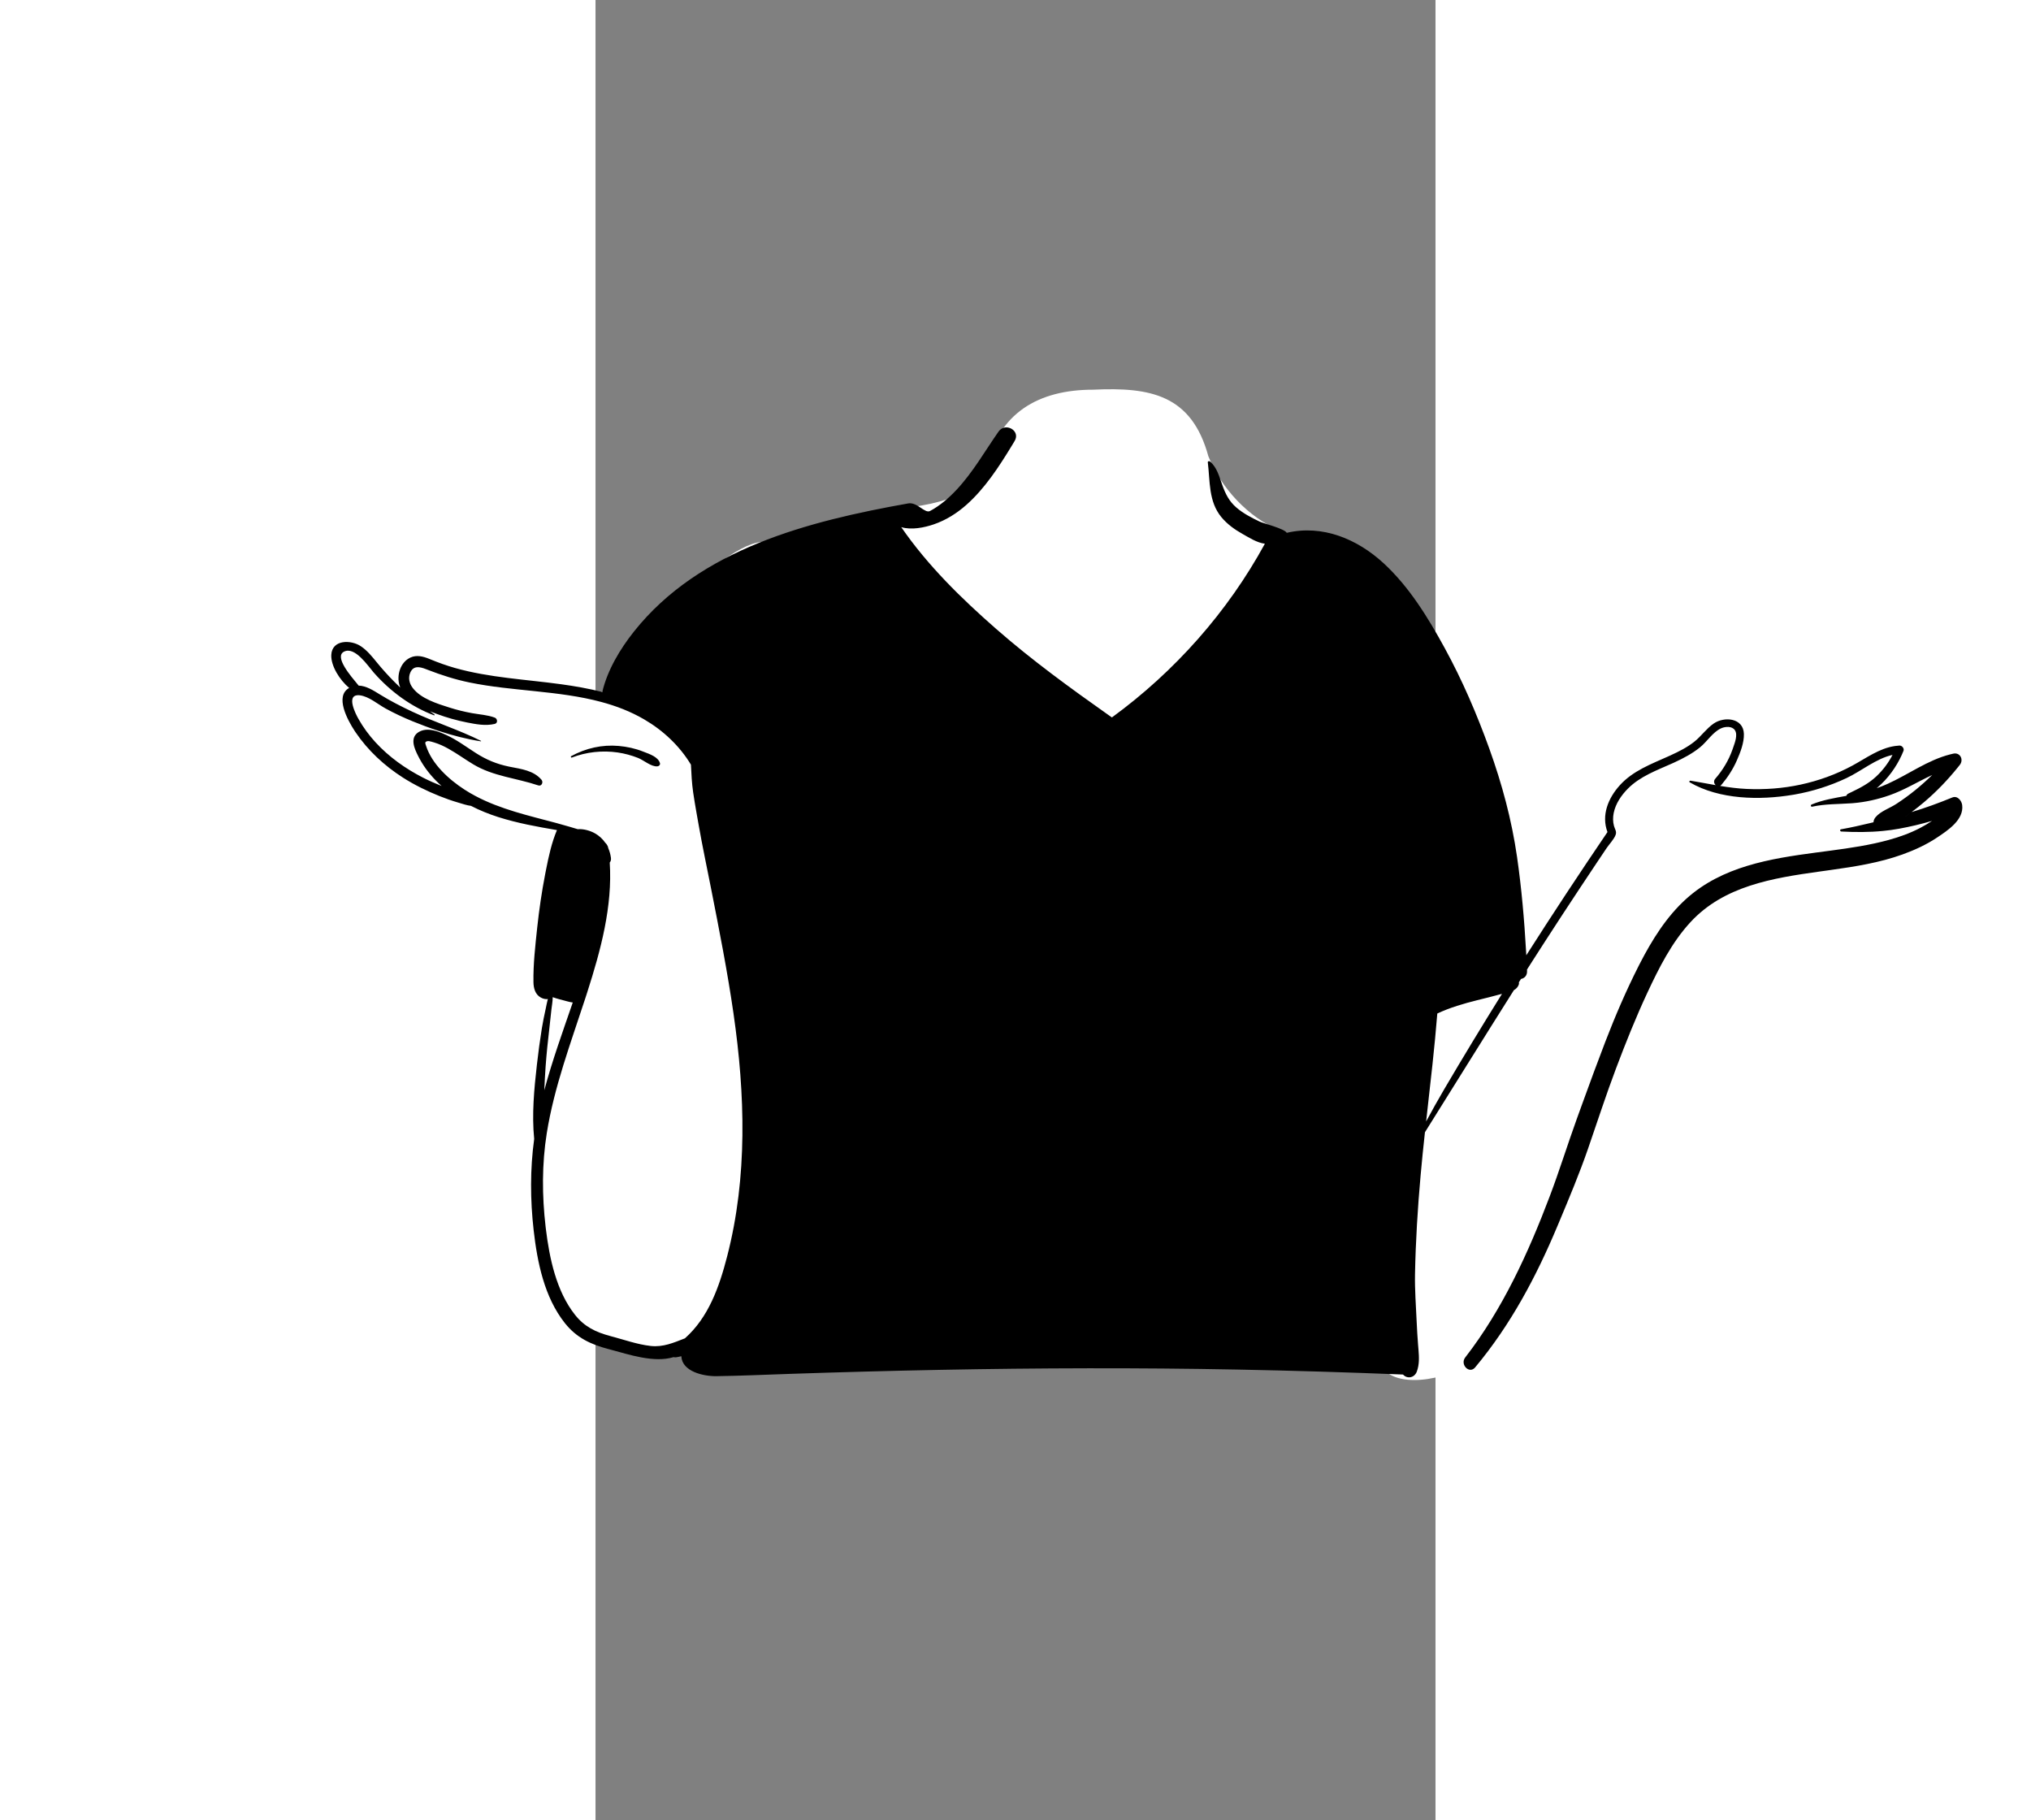 <?xml version="1.0" encoding="UTF-8"?>
<svg width="818px" height="733px" viewBox="100 -300 600 1300" version="1.1" xmlns="http://www.w3.org/2000/svg" xmlns:xlink="http://www.w3.org/1999/xlink">
    <rect x="100" y="-300" width="600" height="1300" fill="#808080" stroke="none"/>
    <!-- Generator: Sketch 62 (91390) - https://sketch.com -->
    <title>body/mono/Whatever</title>
    <desc>Created with Sketch.</desc>
    <g id="body/mono/Whatever" stroke="none" stroke-width="1" fill="none" fill-rule="evenodd">
        <path d="M1016.992,283.356 C1027.235,278.01 1037.236,272.2 1047.079,266.154 C1054.012,262.007 1047.874,251.561 1040.765,255.336 C1037.13,257.266 1033.509,259.216 1029.875,261.135 C1032.735,258.671 1035.386,255.99 1037.763,253.066 L1037.599,252.903 C1046.763,244.693 1034.992,229.201 1024.57,235.945 C1015.379,242.608 1006.104,249.405 995.554,253.792 C973.702,263.059 949.599,264.592 926.145,264.859 C917.562,264.214 909.364,265.701 901.036,267.359 C904.301,254.26 912.472,244.369 916.806,231.683 C920.004,218.875 901.516,210.151 894.964,222.462 C893.356,225.485 891.823,228.544 890.324,231.617 C876.162,244.498 852.514,243.364 838.231,257.194 C830.095,264.415 826.113,274.213 824.541,284.046 C823.473,290.723 825.133,297.417 821.096,303.331 C801.577,330.939 770.735,374.577 755.072,404.96 C743.982,332.762 714.371,243.462 683.78,177.446 C673.664,156.333 662.091,135.703 646.899,117.806 C648.621,111.838 642.543,101.244 638.678,104.506 C626.781,89.972 605.751,86.21 588.841,78.985 C566.014,69.224 547.075,48.935 537.765,25.876 C525.803,-18.037 496.356,-23.614 455.517,-21.674 C416.433,-21.723 387.516,-5.006 378.988,34.78 C361.663,64.978 320.757,59.984 291.328,67.978 C269.76,72.905 248.829,80.523 228.937,90.193 C206.808,69.203 127.553,157.297 120.349,179.969 C124.59,180.791 128.805,181.781 132.982,182.986 C136.702,184.062 135.14,189.681 131.388,188.782 C126.719,187.66 122.02,186.888 117.299,186.352 C117.155,186.804 117.029,187.252 116.935,187.696 C116.405,187.66 115.876,187.615 115.346,187.579 C116.521,188.191 117.652,188.901 118.754,189.816 C121.418,192.028 117.95,196.297 115.119,194.535 C112.452,192.539 108.959,192.854 105.76,192.184 C105.57,198.763 82.097,191.403 78.451,189.223 C62.246,187.196 45.575,189.371 30.447,181.556 C10.318,177.317 -9.962,172.63 -29.865,167.231 C-35.134,169.285 -40.086,176.635 -35.901,182.029 C-33.547,184.484 -36.573,188.491 -39.537,186.747 C-49.478,180.895 -57.166,171.762 -63.684,161.922 C-66.752,158.826 -72.198,159.492 -76.32,158.207 C-76.871,159.198 -77.196,160.301 -77.191,161.433 C-94.676,164.311 -82.203,183.408 -73.413,189.358 C-78.076,192.395 -78.253,198.34 -77.845,203.305 C-78.833,205.074 -79.163,207.266 -78.303,209.248 C-75.015,216.824 -67.904,223.205 -62.497,229.344 C-56.527,236.123 -51.204,242.94 -43.94,248.436 C-16.252,269.542 17.161,281.341 51.439,285.956 C63.61,287.826 81.117,290.687 88.653,300.978 C86.804,313.192 83.409,324.906 80.329,336.817 C76.022,352.626 76.315,369.177 76.258,385.295 C75.656,384.811 74.5,384.912 74.328,385.833 C73.326,392.514 72.581,399.346 68.52,404.96 C64.96,415.4 62.591,426.534 61.26,437.502 C55.928,489.497 54.655,543.026 66.677,594.211 C71.316,613.2 78.861,631.247 89.141,647.864 C92.206,652.82 97.134,654.272 101.559,653.299 C116.369,660.993 135.026,663.459 150.989,661.504 C205.41,646.099 186.448,683.196 262.751,671.836 C394.458,655.058 527.562,688.029 658.989,668.671 C662.226,693.674 704.6,686.502 719.319,675.932 C763.453,643.122 785.367,539.247 807.516,486.551 C822.741,445.018 848.235,371.454 881.622,343.583 C891.633,335.753 903.734,331.631 915.842,328.304 C961.03,316.659 1006.392,305.648 1051.666,294.327 C1059.344,292.436 1057.964,279.342 1049.754,280.182 C1038.858,281.296 1027.925,282.306 1016.992,283.356 Z" id="🎨-Background" fill="#FFFFFF"></path>
        <path d="M11.045,275.568 C7.985,275.188 4.985,274.098 2.005,273.238 C-2.545,271.908 -7.005,270.358 -11.395,268.588 C-20.455,264.959 -29.245,260.668 -37.485,255.418 C-50.795,246.928 -62.555,236.048 -71.425,222.948 L-72.034,222.035 C-77.098,214.321 -86.439,197.194 -75.965,191.338 C-82.716,185.698 -89.096,175.568 -88.736,167.748 C-88.225,156.688 -74.665,156.839 -67.656,161.528 C-63.066,164.598 -59.626,168.898 -56.175,173.129 C-52.355,177.828 -48.276,182.308 -44.035,186.618 C-42.91,187.758 -41.774,188.875 -40.618,189.975 L-39.456,191.068 C-39.636,190.638 -39.795,190.198 -39.935,189.747 C-42.276,182.458 -39.486,172.968 -32.196,169.628 C-27.734,167.583 -23.101,168.832 -18.778,170.568 L-18.116,170.838 C-12.296,173.247 -6.405,175.378 -0.345,177.088 C24.355,184.058 50.135,185.218 75.445,188.698 C85.195,190.048 95.124,191.747 104.825,194.247 C108.524,178.538 117.594,163.479 127.434,151.089 C174.554,91.818 252.264,72.229 323.354,59.549 C329.834,58.399 335.205,66.978 338.975,64.948 C346.125,61.108 352.415,55.668 357.935,49.758 C369.705,37.148 378.055,22.318 387.865,8.268 C392.715,1.328 403.875,7.538 399.375,14.988 L397.17,18.629 C388.093,33.543 378.042,48.912 365.025,60.478 C358.105,66.618 350.425,71.468 341.645,74.497 C334.995,76.788 325.665,78.718 318.385,76.497 L317.511,75.225 C317.8,75.65 318.091,76.075 318.385,76.498 C337.384,104.028 361.224,127.328 386.344,149.318 C411.7,171.502 439.053,191.367 466.571,210.79 L468.864,212.408 C513.694,179.709 551.564,137.058 578.134,88.329 C572.565,87.658 567.055,84.089 562.295,81.428 C556.565,78.209 551.175,74.368 546.975,69.248 C537.825,58.098 539.015,43.728 537.365,30.198 C537.265,29.358 538.375,29.148 538.885,29.568 C543.845,33.688 545.585,40.438 547.655,46.268 C549.935,52.678 552.515,57.959 557.745,62.468 C562.615,66.669 568.555,69.758 574.325,72.508 C577.3,73.919 592.072,77.545 593.754,80.549 C619.275,74.558 644.135,84.908 663.045,102.368 C681.315,119.238 694.725,141.168 706.565,162.818 C719.195,185.918 729.545,209.997 738.465,234.747 C747.505,259.868 754.435,285.538 758.245,311.978 C761.461,334.27 763.433,356.911 764.709,379.451 L764.865,382.268 C783.744,352.638 803.094,323.318 822.844,294.258 C818.354,282.268 823.324,270.028 831.734,260.768 C841.054,250.518 853.944,245.758 866.274,240.218 L867.895,239.485 C873.838,236.774 879.761,233.789 884.894,229.728 C889.834,225.808 893.464,220.408 898.664,216.798 C906.224,211.538 919.944,212.658 920.294,224.148 C920.474,230.459 917.764,237.378 915.284,243.048 C912.474,249.459 908.684,255.268 904.184,260.608 C903.976,260.857 903.749,261.053 903.518,261.209 L903.345,261.318 C909.564,262.348 915.835,263.178 922.225,263.468 C935.115,264.058 948.144,263.108 960.764,260.388 C973.684,257.608 986.205,253.089 997.824,246.788 C1007.755,241.408 1016.955,234.448 1028.235,232.808 C1029.274,232.648 1030.324,232.548 1031.404,232.488 C1033.204,232.388 1035.004,234.508 1034.294,236.287 C1033.904,237.268 1033.494,238.238 1033.044,239.218 C1029.145,247.808 1023.163,256.141 1015.701,262.466 L1015.125,262.948 C1017.755,262.038 1020.345,261.018 1022.895,259.868 C1037.885,253.118 1051.485,242.918 1067.555,238.818 C1068.315,238.618 1069.085,238.438 1069.855,238.268 C1074.825,237.198 1077.445,242.598 1074.525,246.298 C1074.055,246.898 1073.585,247.488 1073.095,248.078 C1065.925,256.978 1058.015,265.238 1049.295,272.658 C1046.305,275.198 1043.225,277.658 1040.085,280.009 C1038.761,281.005 1037.431,281.98 1036.087,282.938 L1035.424,283.408 C1036.994,282.299 1038.544,281.169 1040.084,280.009 C1049.924,277.028 1059.624,273.498 1069.114,269.589 C1072.884,268.038 1075.814,271.858 1076.214,274.998 C1077.554,285.519 1065.874,293.129 1058.274,298.188 C1050.654,303.269 1042.264,307.129 1033.674,310.228 C1017.158,316.197 999.811,318.907 982.492,321.336 L974.08,322.508 C940.783,327.164 906.005,332.73 882.114,358.639 C868.724,373.158 859.664,391.198 851.374,408.948 C843.094,426.679 835.824,444.879 828.924,463.179 C821.774,482.118 815.544,501.408 808.924,520.538 C802.844,538.103 795.582,555.444 788.389,572.609 L787.254,575.318 C771.984,611.799 753.744,646.158 728.324,676.618 C724.134,681.648 717.364,674.509 721.234,669.528 C747.824,635.248 766.324,594.799 781.594,554.448 C788.544,536.089 794.364,517.288 801.044,498.828 L805.019,487.862 C810.327,473.243 815.68,458.643 821.264,444.139 C828.334,425.788 836.104,407.658 844.994,390.118 L845.938,388.271 C854.641,371.35 864.982,354.673 879.214,341.868 C904.832,318.809 938.92,313.277 971.878,308.896 L982.247,307.529 C996.181,305.678 1010.154,303.634 1023.704,299.908 C1031.524,297.769 1039.164,295.028 1046.344,291.248 C1049.204,289.748 1051.994,288.099 1054.694,286.299 C1046.994,288.559 1039.184,290.408 1031.234,291.858 C1027.344,292.568 1023.494,293.099 1019.654,293.469 C1009.765,294.448 999.955,294.408 989.825,293.879 C988.965,293.828 988.685,292.479 989.605,292.309 C996.659,291.054 1003.722,289.485 1010.756,287.783 L1012.865,287.268 C1012.905,286.099 1013.365,284.858 1014.325,283.679 C1017.825,279.419 1024.475,277.238 1029.085,274.228 C1033.915,271.078 1038.595,267.679 1043.055,264.038 C1047.135,260.709 1051.055,257.188 1054.825,253.509 L1055.955,252.398 C1055.58,252.77 1055.203,253.14 1054.825,253.508 C1044.645,258.209 1034.995,264.238 1024.365,267.959 C1015.915,270.928 1007.055,272.928 998.115,273.638 L997.56,273.682 L997.005,273.718 C987.675,274.388 978.285,274.118 969.095,276.138 C968.065,276.368 967.745,274.988 968.665,274.598 C976.695,271.258 985.045,269.968 993.485,268.408 C993.664,267.748 994.125,267.158 994.924,266.778 L997.084,265.747 C1003.514,262.659 1009.509,259.541 1014.855,254.528 C1019.574,250.098 1023.505,244.919 1026.455,239.178 C1014.644,241.768 1004.274,250.718 993.534,255.748 C981.835,261.238 969.455,265.178 956.735,267.419 L955.285,267.667 C931.515,271.633 902.93,271.127 881.635,258.768 C880.955,258.368 881.444,257.459 882.144,257.568 C888.184,258.558 894.164,259.728 900.144,260.768 C898.974,259.698 898.454,257.778 899.804,256.238 C905.175,250.083 909.423,243.048 912.138,235.35 L912.657,233.845 C913.908,230.274 916.02,224.729 913.864,221.508 C911.804,218.438 906.954,218.858 904.054,220.158 C898.024,222.878 894.014,229.669 888.934,233.768 C883.394,238.248 877.094,241.568 870.644,244.538 L869.282,245.157 C858.126,250.175 846.206,254.4 837.434,263.258 C832.714,268.018 828.654,273.968 827.294,280.638 C826.674,283.698 826.674,286.848 827.494,289.878 C828.144,292.248 829.504,293.709 828.724,296.118 C827.704,299.228 824.094,302.948 822.234,305.718 C820.074,308.919 817.924,312.128 815.774,315.338 C811.484,321.758 807.214,328.198 802.944,334.628 C794.404,347.508 785.954,360.448 777.574,373.428 C774.848,377.655 772.13,381.886 769.421,386.122 L765.365,392.478 L763.221,395.83 L759.565,401.577 C759.695,402.108 759.685,402.668 759.515,403.158 C758.891,404.933 757.724,406.147 756.273,407.027 L756.014,407.178 C734.674,440.908 713.674,474.858 692.464,508.669 C691.334,518.988 690.274,529.318 689.354,539.648 C687.264,563.028 685.834,586.469 685.374,609.938 C685.154,621.299 686.064,632.728 686.554,644.078 C686.794,649.495 687.123,654.906 687.551,660.315 L687.867,664.148 C688.29,669.417 688.529,674.647 686.634,679.669 C684.954,684.078 679.834,685.068 676.804,681.709 C637.274,680.118 597.715,678.908 558.154,678.158 C487.344,676.798 416.505,677.008 345.685,678.378 C310.115,679.068 274.534,680.038 238.975,681.238 C221.454,681.818 203.924,682.638 186.394,682.878 C176.95,683.007 162.085,679.568 161.323,668.942 L161.304,668.618 C160.125,668.938 158.905,669.198 157.655,669.388 C157.098,669.474 156.564,669.449 156.07,669.334 L155.825,669.269 C141.746,673.56 123.937,667.437 110.559,663.869 L109.455,663.578 C96.685,660.248 86.425,655.488 78.055,644.908 C63.405,626.379 58.405,601.498 55.805,578.568 C53.365,556.988 53.225,535.009 56.195,513.469 C54.445,495.919 56.155,477.809 58.145,460.358 C59.125,451.728 60.275,443.108 61.655,434.528 C62.425,429.738 63.435,424.998 64.465,420.268 C64.876,418.378 65.218,416.343 65.74,414.376 L65.975,413.538 C64.374,413.748 62.624,413.398 60.934,412.469 C56.914,410.259 55.745,405.788 55.675,401.509 C55.455,388.608 56.995,375.339 58.355,362.519 C59.724,349.719 61.605,336.868 64.064,324.228 L64.701,320.969 C66.565,311.514 68.698,301.753 72.454,292.868 C58.345,290.469 44.275,287.919 30.585,283.578 C23.905,281.448 17.325,278.799 11.045,275.568 Z M747.504,409.818 C747.284,409.868 747.074,409.928 746.865,409.988 C741.225,411.568 735.524,412.908 729.845,414.348 C720.024,416.818 710.424,419.578 701.294,423.868 C699.382,448.009 696.547,472.07 693.851,496.144 L693.314,500.959 C697.454,493.278 701.694,485.658 706.124,478.129 C719.614,455.178 733.414,432.408 747.504,409.818 Z M69.415,412.209 C69.445,415.078 68.845,418.059 68.525,420.818 C68.005,425.299 67.585,429.799 67.055,434.278 C65.975,443.278 65.055,452.288 64.385,461.328 C63.955,467.099 63.675,472.889 63.425,478.679 C69.095,457.488 76.605,436.759 83.745,415.998 C82.551,415.872 81.331,415.581 80.073,415.246 L77.954,414.676 C76.705,414.354 72.652,413.357 69.415,412.209 Z M765.365,392.478 L765.405,393.428 C765.555,396.798 763.535,398.699 761.085,399.188 C762.505,396.949 763.935,394.709 765.365,392.478 Z M116.564,232.759 C122.534,233.288 128.385,234.559 133.964,236.759 L134.503,236.969 C138.63,238.562 144.665,240.564 146.014,244.969 C146.394,246.219 145.375,247.248 144.204,247.349 C139.725,247.709 134.445,242.908 130.294,241.288 C125.674,239.488 120.835,238.148 115.934,237.438 C104.924,235.828 93.445,237.049 83.085,241.059 C82.475,241.299 82.094,240.328 82.644,240.038 C93.085,234.358 104.695,231.709 116.564,232.759 Z M-9.945,261.358 C-10.636,260.748 -11.326,260.108 -12.006,259.469 C-17.367,254.397 -22.115,248.478 -25.63,241.973 L-26.555,240.213 C-29.418,234.669 -32.934,226.772 -26.206,222.778 C-22.186,220.389 -17.346,220.988 -12.866,222.438 C-12.576,222.528 -12.286,222.629 -11.996,222.728 C-9.996,223.429 -8.066,224.268 -6.346,225.068 C1.124,228.498 7.714,233.488 14.614,237.889 C22.091,242.659 29.473,245.709 38.102,247.494 L38.914,247.658 C47.014,249.259 55.794,250.288 61.444,256.948 C62.864,258.629 61.564,261.778 59.114,260.948 C43.494,255.679 26.964,254.518 12.624,245.868 C6.684,242.288 1.064,238.179 -5.006,234.788 C-8.226,232.987 -11.55,231.412 -15.093,230.332 L-17.029,229.761 C-18.162,229.43 -19.516,229.103 -20.426,229.429 C-22.158,230.029 -21.605,230.956 -21.069,232.574 L-21.016,232.738 C-16.806,245.759 -4.806,256.658 6.314,263.868 C8.864,265.528 11.474,267.049 14.134,268.459 C32.14,278.056 52.287,282.523 72.074,287.825 C79.701,289.954 84.778,291.419 87.305,292.219 C91.525,291.868 96.335,293.359 99.515,295.139 C102.605,296.868 105.095,299.189 106.975,301.919 C106.975,301.919 108.785,303.429 109.115,305.769 C110.065,307.939 110.705,310.278 111.025,312.719 C111.205,314.149 110.845,315.248 110.165,316.028 C112.21,347.42 103.731,378.636 94.171,408.471 L93.223,411.413 L92.615,413.278 C82.305,444.908 70.475,476.309 65.195,509.288 C61.665,531.318 61.775,554.118 64.365,576.248 L64.547,577.774 C67.099,598.698 72.009,622.17 85.315,639.009 C92.101,647.603 100.142,651.422 110.422,654.189 L110.985,654.339 C120.285,656.788 129.885,660.259 139.475,661.309 C148.375,662.278 155.835,658.969 163.845,655.868 L163.855,655.859 C180.725,640.928 188.385,619.188 194.045,597.247 C208.715,540.468 206.895,481.529 198.575,423.918 C194.235,393.818 188.335,363.978 182.455,334.149 C179.515,319.238 176.345,304.358 173.715,289.399 L172.153,280.594 C171.291,275.703 170.457,270.807 169.745,265.889 C168.785,259.279 168.495,252.779 168.165,246.129 C160.085,232.738 148.355,221.708 134.765,213.798 C125.035,208.128 114.735,204.198 104.105,201.348 C73.715,193.158 40.584,193.738 10.005,187.438 C-0.269,185.324 -10.02,182.186 -19.766,178.425 L-21.096,177.908 C-25.566,176.168 -30.125,175.198 -32.346,180.468 C-33.925,184.218 -32.986,188.118 -30.616,191.268 C-24.805,198.988 -13.126,202.568 -4.335,205.348 C0.955,207.028 6.354,208.358 11.815,209.348 C17.274,210.338 22.755,210.588 27.994,212.518 C30.015,213.258 30.415,216.468 27.994,217.037 C21.355,218.588 14.675,217.258 8.075,215.968 C0.825,214.537 -6.316,212.508 -13.255,209.938 C-14.536,209.466 -15.86,208.969 -17.209,208.44 L-18.226,208.038 C-17.175,208.799 -16.125,209.549 -15.066,210.299 C-14.786,210.498 -14.956,211.028 -15.325,210.898 C-31.644,204.81 -46.491,193.826 -57.993,180.83 L-58.566,180.179 C-62.615,175.538 -71.846,161.498 -79.626,165.408 C-86.931,169.075 -74.478,183.212 -69.745,188.991 L-69.195,189.669 C-63.815,189.809 -58.605,193.158 -54.245,195.858 C-46.675,200.549 -38.765,204.589 -30.705,208.368 C-14.685,215.898 2.325,221.209 18.175,229.118 C18.385,229.229 18.225,229.498 18.025,229.469 C7.935,227.858 -2.045,225.288 -11.795,222.099 L-12.23,221.962 L-12.665,221.818 C-18.755,219.818 -24.765,217.559 -30.675,215.148 C-37.245,212.469 -43.665,209.459 -49.895,206.049 C-55.535,202.969 -61.795,197.419 -68.335,196.599 C-69.035,196.509 -69.655,196.498 -70.195,196.549 C-77.705,197.178 -71.495,209.618 -69.395,213.338 C-65.965,219.448 -61.825,225.088 -57.075,230.238 C-47.445,240.698 -35.775,248.988 -23.145,255.438 C-18.835,257.638 -14.425,259.578 -9.945,261.358 Z" id="🖍-Ink" fill="#000000"></path>
    </g>
</svg>
